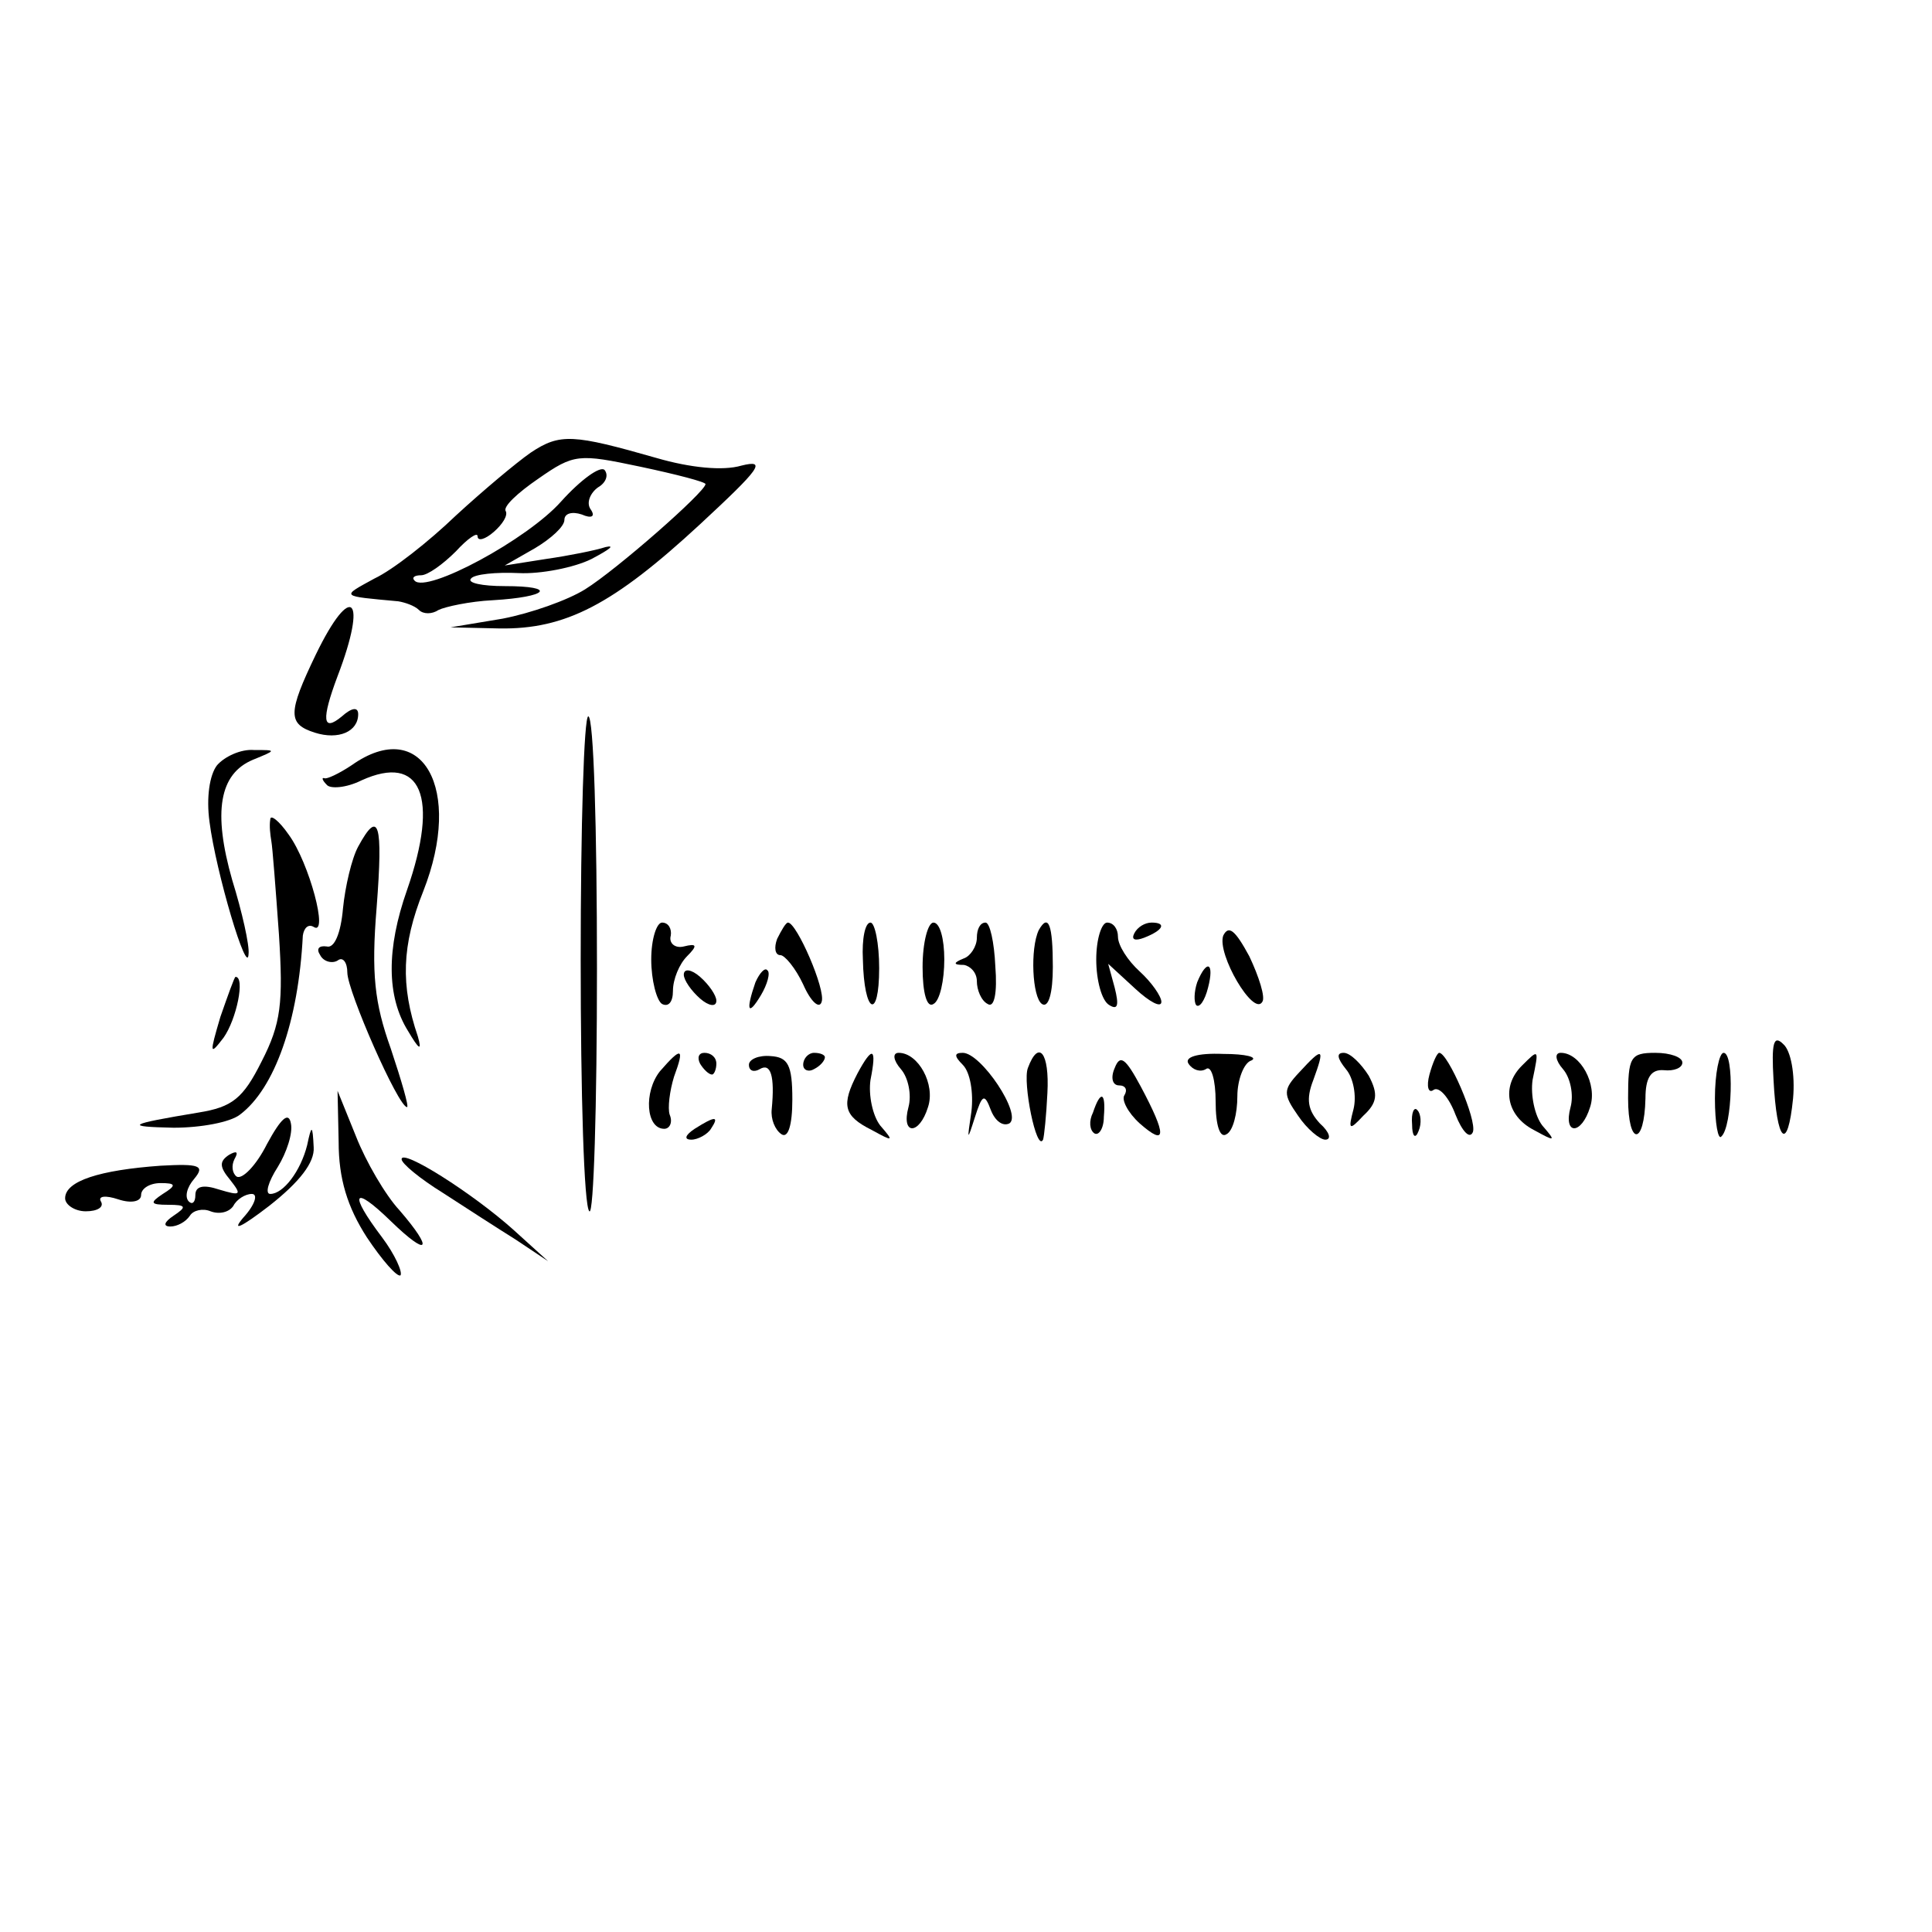 <?xml version="1.0" standalone="no"?>
<!DOCTYPE svg PUBLIC "-//W3C//DTD SVG 20010904//EN"
 "http://www.w3.org/TR/2001/REC-SVG-20010904/DTD/svg10.dtd">
<svg version="1.0" xmlns="http://www.w3.org/2000/svg"
 width="178pt" height="178pt" viewBox="0 0 178 178"
 preserveAspectRatio="xMidYMid meet">
<g transform="translate(0,178) scale(0.1,-0.1)"
fill="#000000" stroke="none">
<path d="M489 1363 c-13 -9 -44 -35 -69 -58 -25 -24 -58 -50 -75 -58 -31 -17
-32 -16 22 -21 6 -1 15 -4 19 -8 4 -4 12 -4 18 0 6 3 29 8 50 9 51 3 60 13 11
13 -21 0 -35 3 -31 7 3 4 23 6 44 5 20 -1 51 5 67 13 17 9 22 13 13 11 -9 -3
-34 -8 -55 -11 l-38 -6 28 16 c15 9 27 20 27 26 0 6 7 8 16 5 9 -4 13 -2 8 5
-4 6 0 15 7 20 7 4 10 11 6 16 -4 4 -22 -9 -40 -29 -31 -35 -124 -85 -135 -73
-3 3 0 5 6 5 6 0 20 10 32 22 11 12 20 18 20 14 0 -5 7 -3 15 4 8 7 13 15 11
19 -3 4 11 17 30 30 33 23 37 23 94 11 33 -7 60 -14 60 -16 0 -7 -82 -79 -111
-97 -16 -10 -50 -22 -76 -27 l-48 -8 45 -1 c61 -1 105 22 185 96 55 51 62 60
38 54 -17 -5 -47 -2 -78 7 -77 22 -89 23 -116 5z"/>
<path d="M291 1177 c-26 -54 -26 -64 -1 -72 22 -7 40 1 40 17 0 7 -6 6 -15 -2
-18 -15 -19 -3 -4 37 28 73 13 88 -20 20z"/>
<path d="M535 896 c0 -123 3 -228 8 -232 4 -4 7 97 7 224 0 128 -3 232 -8 232
-4 0 -7 -101 -7 -224z"/>
<path d="M200 1075 c-7 -9 -10 -30 -7 -52 6 -47 35 -144 36 -122 1 8 -6 39
-15 68 -18 63 -12 98 19 111 22 9 22 9 1 9 -12 1 -27 -6 -34 -14z"/>
<path d="M324 1075 c-12 -8 -23 -13 -25 -12 -3 1 -2 -2 2 -6 3 -4 18 -3 32 4
55 25 72 -15 42 -101 -19 -54 -19 -98 1 -130 10 -17 13 -19 9 -5 -16 47 -15
84 5 134 37 94 -1 162 -66 116z"/>
<path d="M249 1025 c-1 -6 0 -14 1 -20 1 -5 4 -44 7 -86 4 -63 2 -82 -16 -117
-17 -34 -27 -42 -58 -47 -66 -11 -69 -13 -23 -14 25 0 52 5 61 12 32 24 54 86
58 165 1 7 5 11 10 8 14 -9 -4 59 -23 85 -9 13 -17 19 -17 14z"/>
<path d="M330 1000 c-6 -11 -12 -37 -14 -57 -2 -23 -8 -37 -15 -35 -7 1 -10
-2 -6 -8 3 -6 11 -8 16 -5 5 4 9 -2 9 -11 0 -17 47 -124 55 -124 2 0 -5 24
-15 54 -15 42 -18 69 -13 130 6 78 2 91 -17 56z"/>
<path d="M600 896 c0 -19 5 -38 10 -41 6 -3 10 2 10 12 0 11 6 25 13 32 10 10
9 12 -3 9 -8 -2 -14 3 -12 10 1 6 -2 12 -8 12 -5 0 -10 -15 -10 -34z"/>
<path d="M716 915 c-3 -8 -2 -15 3 -15 4 0 14 -12 21 -27 7 -16 15 -23 17 -16
4 11 -23 73 -31 73 -2 0 -6 -7 -10 -15z"/>
<path d="M795 896 c1 -50 15 -57 15 -8 0 23 -4 42 -8 42 -5 0 -8 -15 -7 -34z"/>
<path d="M850 889 c0 -24 4 -38 10 -34 6 3 10 22 10 41 0 19 -4 34 -10 34 -5
0 -10 -18 -10 -41z"/>
<path d="M900 916 c0 -8 -6 -17 -12 -19 -10 -4 -10 -6 0 -6 6 -1 12 -7 12 -15
0 -8 4 -18 10 -21 6 -4 9 10 7 35 -1 22 -5 40 -9 40 -5 0 -8 -6 -8 -14z"/>
<path d="M957 923 c-8 -17 -6 -62 3 -68 6 -4 10 10 10 34 0 39 -4 50 -13 34z"/>
<path d="M1010 896 c0 -19 5 -38 12 -42 8 -5 9 0 5 16 l-6 22 25 -23 c13 -12
24 -18 24 -12 0 5 -9 18 -20 28 -11 10 -20 24 -20 32 0 7 -4 13 -10 13 -5 0
-10 -15 -10 -34z"/>
<path d="M1045 920 c-3 -6 1 -7 9 -4 18 7 21 14 7 14 -6 0 -13 -4 -16 -10z"/>
<path d="M1127 918 c-6 -17 28 -75 36 -61 3 4 -3 23 -12 42 -13 24 -19 29 -24
19z"/>
<path d="M630 882 c0 -5 7 -15 15 -22 8 -7 15 -8 15 -2 0 5 -7 15 -15 22 -8 7
-15 8 -15 2z"/>
<path d="M696 875 c-9 -26 -7 -32 5 -12 6 10 9 21 6 23 -2 3 -7 -2 -11 -11z"/>
<path d="M1103 875 c-3 -9 -3 -18 -1 -21 3 -3 8 4 11 16 6 23 -1 27 -10 5z"/>
<path d="M203 843 c-10 -34 -10 -36 3 -19 12 17 20 56 11 56 -1 0 -7 -17 -14
-37z"/>
<path d="M1634 785 c3 -58 13 -67 18 -17 2 22 -2 44 -9 50 -9 9 -11 1 -9 -33z"/>
<path d="M608 793 c-15 -19 -13 -53 4 -53 5 0 8 6 5 13 -2 6 0 22 4 35 10 27
7 28 -13 5z"/>
<path d="M645 800 c3 -5 8 -10 11 -10 2 0 4 5 4 10 0 6 -5 10 -11 10 -5 0 -7
-4 -4 -10z"/>
<path d="M690 799 c0 -6 5 -7 10 -4 10 6 14 -6 11 -37 -1 -9 3 -19 9 -23 6 -4
10 8 10 32 0 32 -4 39 -20 40 -11 1 -20 -3 -20 -8z"/>
<path d="M740 799 c0 -5 5 -7 10 -4 6 3 10 8 10 11 0 2 -4 4 -10 4 -5 0 -10
-5 -10 -11z"/>
<path d="M790 791 c-15 -29 -13 -39 13 -52 20 -11 21 -11 8 4 -7 9 -11 28 -9
42 6 30 2 32 -12 6z"/>
<path d="M830 795 c7 -8 10 -24 7 -35 -7 -26 10 -26 18 0 7 21 -9 50 -27 50
-6 0 -5 -7 2 -15z"/>
<path d="M887 799 c7 -7 10 -26 8 -43 -4 -27 -4 -28 3 -6 7 22 9 23 15 7 4
-10 11 -15 17 -12 12 8 -26 65 -43 65 -8 0 -8 -3 0 -11z"/>
<path d="M947 796 c-5 -13 8 -78 14 -66 1 3 3 22 4 43 2 37 -8 50 -18 23z"/>
<path d="M1027 796 c-4 -9 -2 -16 4 -16 6 0 8 -4 5 -9 -3 -4 3 -16 14 -26 25
-22 25 -11 1 34 -14 26 -19 30 -24 17z"/>
<path d="M1095 800 c4 -6 11 -8 16 -5 5 4 9 -10 9 -30 0 -22 4 -34 10 -30 6 3
10 19 10 35 0 15 6 31 13 33 6 3 -5 6 -26 6 -24 1 -36 -3 -32 -9z"/>
<path d="M1197 792 c-15 -16 -15 -20 -1 -40 8 -12 20 -22 25 -22 6 0 4 7 -5
15 -11 12 -13 22 -6 40 11 30 9 31 -13 7z"/>
<path d="M1240 795 c7 -8 10 -25 7 -37 -5 -19 -4 -20 9 -6 13 12 14 20 5 37
-7 11 -17 21 -23 21 -7 0 -6 -5 2 -15z"/>
<path d="M1317 790 c-3 -11 -1 -18 4 -14 5 3 14 -7 20 -23 6 -15 13 -23 16
-16 4 11 -23 73 -31 73 -2 0 -6 -9 -9 -20z"/>
<path d="M1402 798 c-19 -19 -14 -46 11 -59 20 -11 21 -11 8 4 -7 9 -11 28 -9
42 6 29 6 29 -10 13z"/>
<path d="M1440 795 c7 -8 10 -24 7 -35 -7 -26 10 -26 18 0 7 21 -9 50 -27 50
-6 0 -5 -7 2 -15z"/>
<path d="M1500 768 c0 -44 15 -44 16 0 0 19 5 27 17 26 9 -1 17 2 17 7 0 5
-11 9 -25 9 -23 0 -25 -4 -25 -42z"/>
<path d="M1580 768 c0 -23 3 -39 6 -35 10 9 12 77 2 77 -4 0 -8 -19 -8 -42z"/>
<path d="M312 728 c0 -34 8 -60 26 -88 14 -21 28 -37 31 -35 2 3 -5 19 -17 35
-31 41 -27 49 8 15 35 -34 40 -27 8 10 -13 14 -31 45 -40 68 l-17 42 1 -47z"/>
<path d="M1007 755 c-4 -8 -3 -16 1 -19 4 -3 9 4 9 15 2 23 -3 25 -10 4z"/>
<path d="M246 726 c-10 -20 -23 -33 -28 -30 -4 3 -5 10 -2 16 4 7 2 8 -5 4 -9
-6 -9 -11 1 -23 11 -14 10 -15 -10 -9 -15 5 -22 3 -22 -5 0 -7 -3 -9 -6 -6 -4
4 -2 13 5 21 10 12 5 14 -31 12 -56 -4 -88 -14 -88 -30 0 -6 9 -12 19 -12 11
0 17 4 14 9 -3 5 4 6 16 2 12 -4 21 -2 21 4 0 6 8 11 18 11 14 0 15 -2 2 -10
-12 -8 -12 -10 5 -10 17 0 17 -2 5 -10 -9 -6 -10 -10 -3 -10 6 0 14 4 18 10 3
5 12 7 19 4 8 -3 17 -1 21 5 3 6 11 11 17 11 6 0 3 -10 -8 -22 -11 -13 -2 -9
24 11 28 22 42 40 41 54 -1 21 -2 21 -6 2 -6 -24 -22 -45 -34 -45 -5 0 -2 11
7 25 8 13 14 31 12 40 -2 11 -9 5 -22 -19z"/>
<path d="M1301 744 c0 -11 3 -14 6 -6 3 7 2 16 -1 19 -3 4 -6 -2 -5 -13z"/>
<path d="M640 740 c-9 -6 -10 -10 -3 -10 6 0 15 5 18 10 8 12 4 12 -15 0z"/>
<path d="M370 712 c0 -4 17 -18 38 -31 20 -13 51 -33 67 -43 l30 -20 -32 29
c-38 34 -103 75 -103 65z"/>
</g>
</svg>
